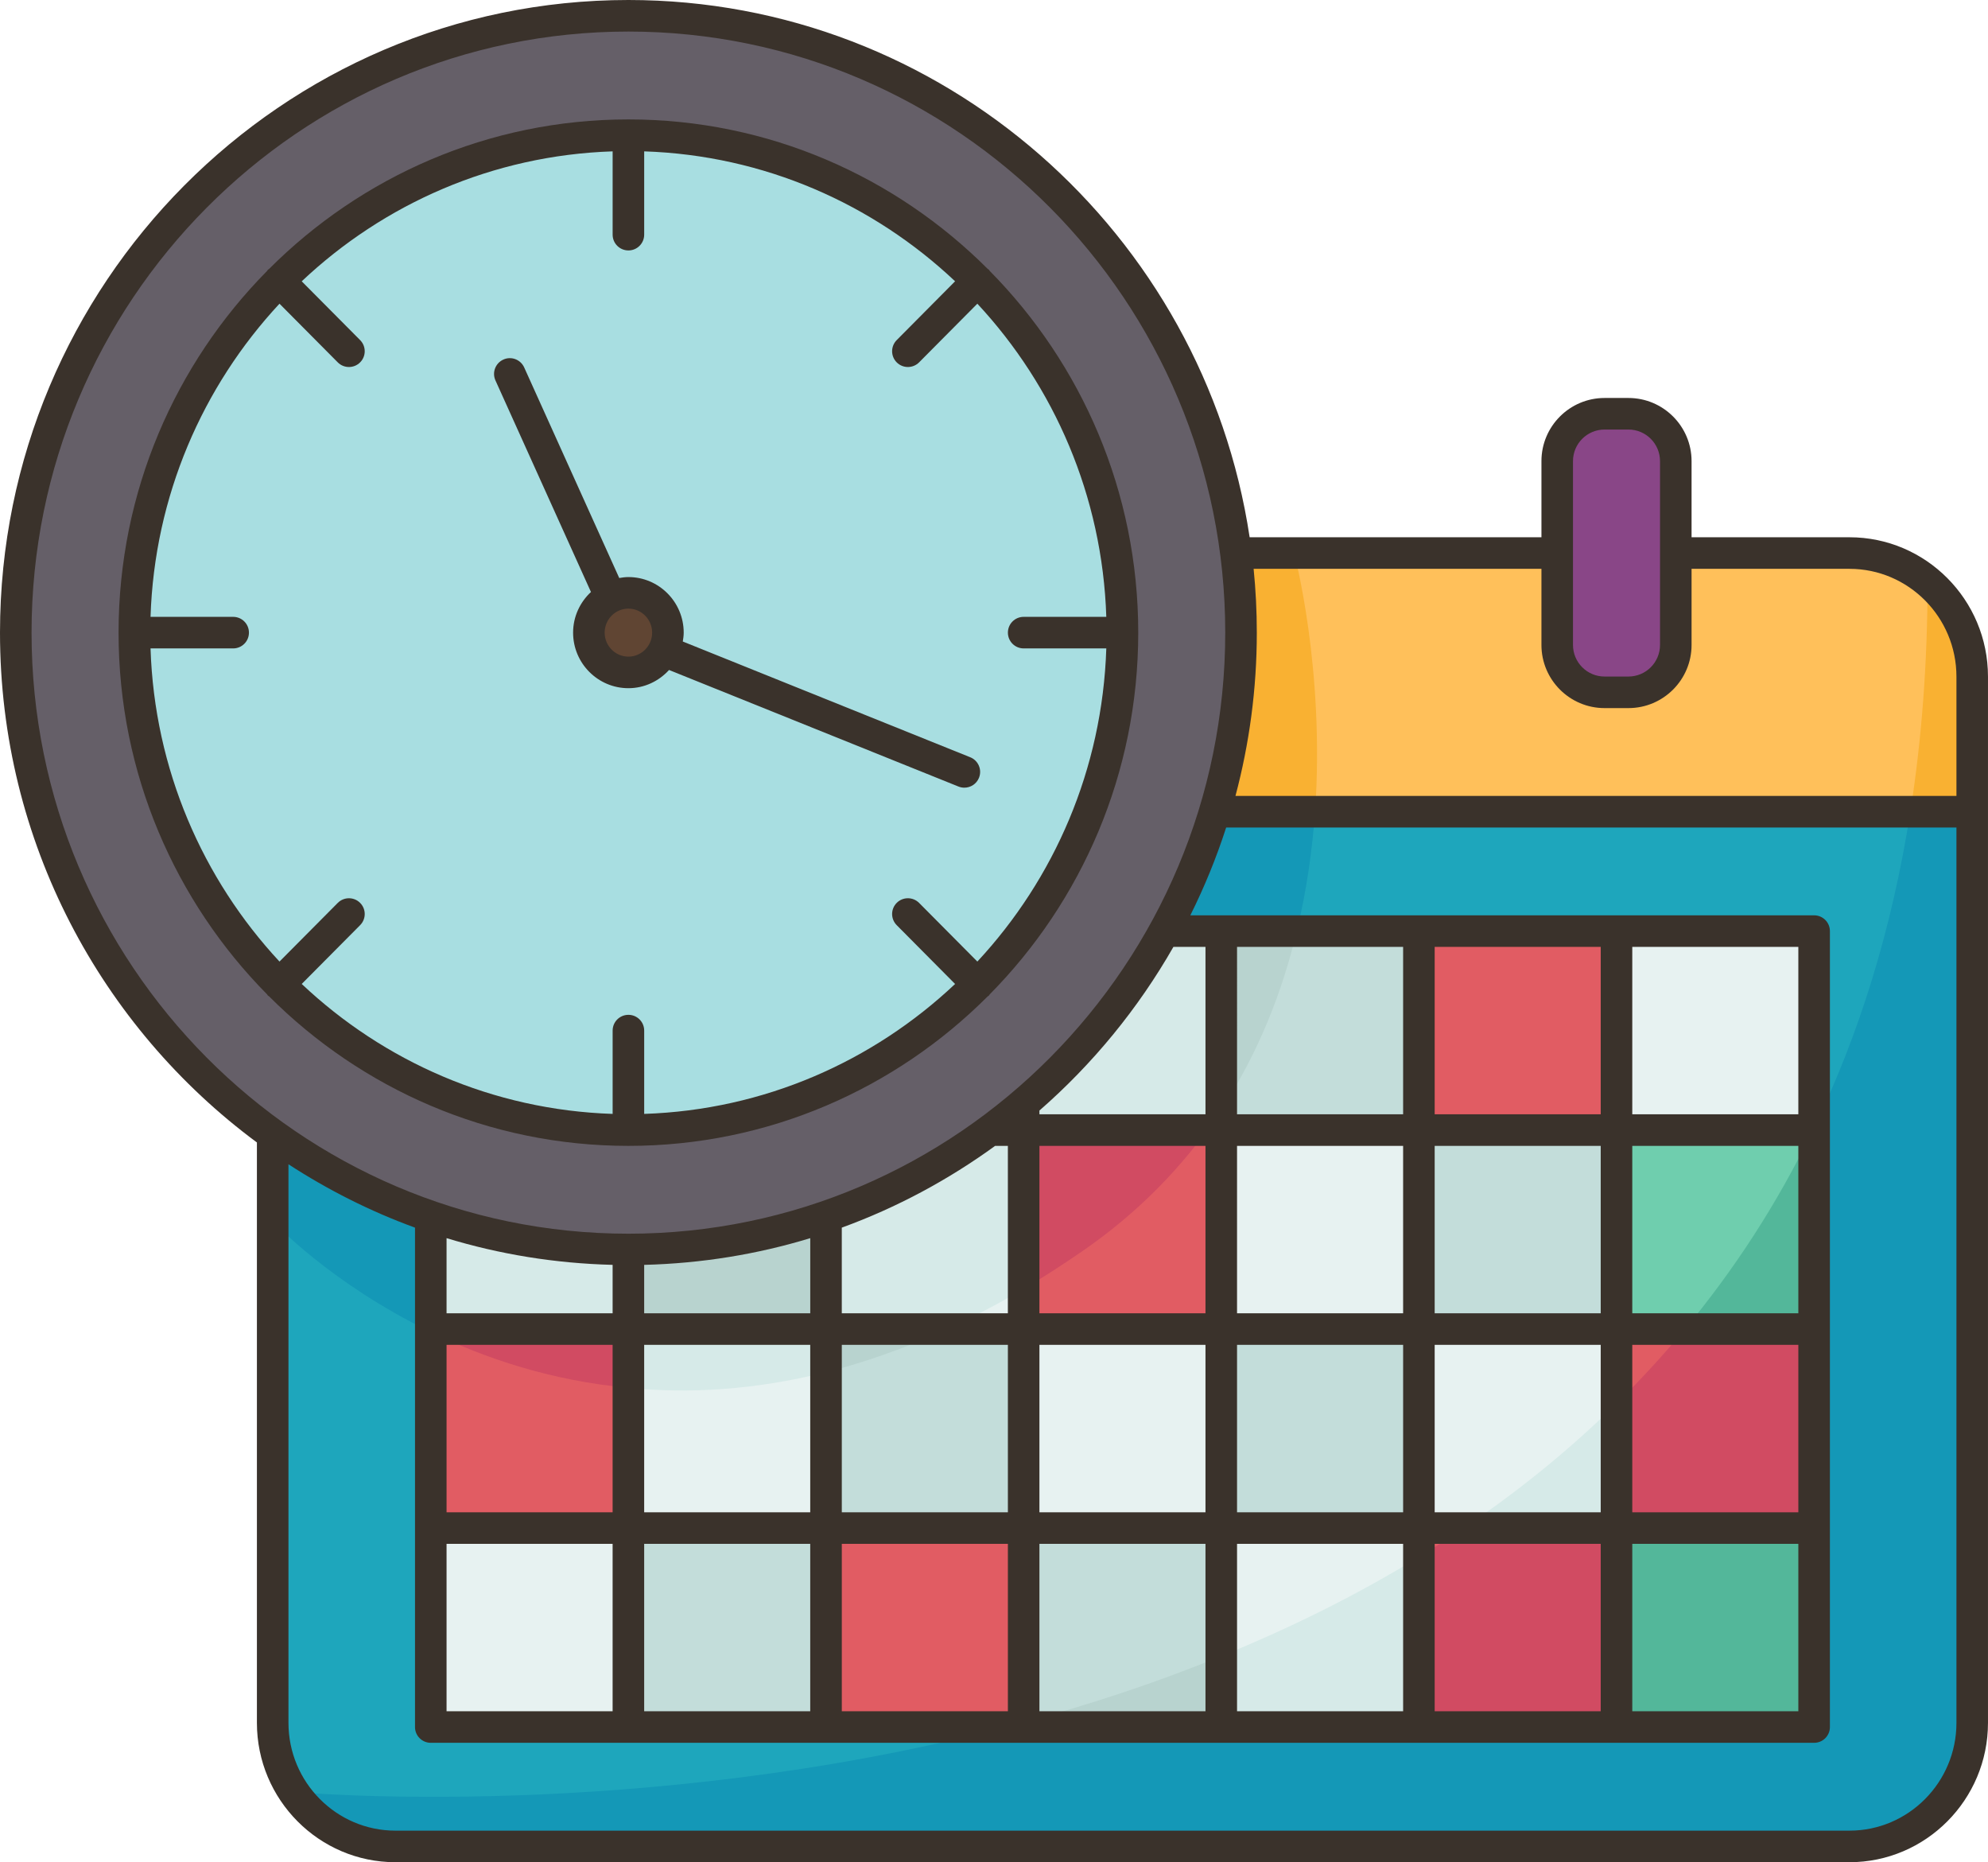 <?xml version="1.0" encoding="UTF-8"?><svg xmlns="http://www.w3.org/2000/svg" xmlns:xlink="http://www.w3.org/1999/xlink" height="118.0" preserveAspectRatio="xMidYMid meet" version="1.0" viewBox="0.0 0.0 126.0 118.0" width="126.0" zoomAndPan="magnify"><g><g><g><path d="M117.22,35.04h-11.01v-5.82c0-1.66-1.34-3-3-3h-1.51c-1.66,0-3,1.34-3,3v5.82H78.34 C75.88,15.84,59.57,1,39.83,1C18.38,1,1,18.5,1,40.09c0,13.12,6.42,24.73,16.28,31.82v37.26c0,4.32,3.49,7.83,7.78,7.83h51.09 h41.07c4.3,0,7.78-3.51,7.78-7.83V51.43v-8.55C125,38.55,121.52,35.04,117.22,35.04z" fill="#a8dee1"/></g><g><g><path d="M102.45 71.61H114.98V84.22H102.45z" fill="#6fceae"/></g><g><path d="M125,51.43v57.74c0,4.32-3.48,7.83-7.78,7.83H76.15H25.06c-4.29,0-7.78-3.51-7.78-7.83V71.91 c3.04,2.19,6.41,3.95,10.02,5.19v7.12v12.61v12.6h12.53h12.52h12.53h11.27h1.25h12.53h12.52h12.53v-12.6V84.22V71.61V59h-12.53 H89.93H77.4h-3.58c1.31-2.38,2.38-4.92,3.17-7.57H77H125z" fill="#1ea6bc"/></g><g><path d="M125,42.88v8.55H77c1.08-3.59,1.66-7.4,1.66-11.34c0-1.71-0.11-3.4-0.32-5.05H98.7v5.83 c0,1.66,1.34,3,3,3h1.51c1.66,0,3-1.34,3-3v-5.83h11.01C121.52,35.04,125,38.55,125,42.88z" fill="#ffc05a"/></g><g><path d="M102.45 96.83H114.98V109.43H102.45z" fill="#6fceae"/></g><g><path d="M102.45 84.22H114.98V96.83H102.45z" fill="#e15c63"/></g><g><path d="M102.45 59H114.98V71.61H102.45z" fill="#e7f2f1"/></g><g><path d="M106.21,35.04v5.83c0,1.66-1.34,3-3,3h-1.51c-1.66,0-3-1.34-3-3v-5.83v-5.82c0-1.66,1.34-3,3-3 h1.51c1.66,0,3,1.34,3,3V35.04z" fill="#894687"/></g><g><path d="M89.93 96.83H102.45V109.43H89.93z" fill="#e15c63"/></g><g><path d="M89.93 84.22H102.45V96.83H89.93z" fill="#e7f2f1"/></g><g><path d="M89.93 71.61H102.45V84.22H89.93z" fill="#c3ddda"/></g><g><path d="M89.93 59H102.45V71.61H89.93z" fill="#e15c63"/></g><g><path d="M89.93 96.83L89.93 109.43 77.4 109.43 77.4 96.83 81.16 96.83z" fill="#e7f2f1"/></g><g><path d="M89.93 84.22L89.93 96.83 81.16 96.83 77.4 96.83 77.4 84.22 81.16 84.22z" fill="#c3ddda"/></g><g><path d="M89.93 71.61L89.93 84.22 81.16 84.22 77.4 84.22 77.4 71.61 81.16 71.61z" fill="#e7f2f1"/></g><g><path d="M89.93 59L89.93 71.61 81.16 71.61 77.4 71.61 77.4 59z" fill="#c3ddda"/></g><g><path d="M77.4 96.83L77.4 109.43 76.15 109.43 64.88 109.43 64.88 96.83z" fill="#c3ddda"/></g><g><path d="M64.88 84.22H77.4V96.83H64.88z" fill="#e7f2f1"/></g><g><path d="M64.88 71.61H77.4V84.22H64.88z" fill="#e15c63"/></g><g><path d="M77.4,59v12.61H64.88v-1.66v-0.01c3.6-3.06,6.64-6.76,8.94-10.94H77.4z" fill="#e7f2f1"/></g><g><g><path d="M64.88,69.95v1.66h-2.09c0.72-0.54,1.42-1.09,2.09-1.67V69.95z" fill="#e15c63"/></g></g><g><path d="M64.88 96.83L64.88 109.43 52.35 109.43 52.35 96.83 61.12 96.83z" fill="#e15c63"/></g><g><path d="M64.88 84.22L64.88 96.83 61.12 96.83 52.35 96.83 52.35 84.22 61.12 84.22z" fill="#c3ddda"/></g><g><path d="M64.88,71.61v12.61h-3.76h-8.77V77.1c3.78-1.3,7.29-3.16,10.44-5.49H64.88z" fill="#e7f2f1"/></g><g><path d="M39.83 96.83H52.35V109.43H39.83z" fill="#c3ddda"/></g><g><path d="M39.83 84.22H52.35V96.83H39.83z" fill="#e7f2f1"/></g><g><path d="M52.35,77.1v7.12H39.83v-5.05C44.21,79.17,48.42,78.44,52.35,77.1z" fill="#c3ddda"/></g><g><path d="M27.3 96.83H39.83V109.43H27.3z" fill="#e7f2f1"/></g><g><path d="M27.3 84.22H39.83V96.83H27.3z" fill="#e15c63"/></g><g><path d="M39.83,79.17v5.05H27.3V77.1C31.23,78.44,35.44,79.17,39.83,79.17z" fill="#e7f2f1"/></g><g><path d="M42.33,40.09c0,0.41-0.1,0.81-0.27,1.15c-0.42,0.81-1.26,1.37-2.23,1.37 c-1.39,0-2.51-1.13-2.51-2.52c0-0.99,0.56-1.84,1.38-2.25c0.34-0.17,0.73-0.27,1.13-0.27C41.21,37.57,42.33,38.69,42.33,40.09z" fill="#604533"/></g><g><path d="M78.34,35.04c0.21,1.65,0.32,3.34,0.32,5.05c0,3.94-0.58,7.75-1.66,11.34h-0.01 c-0.79,2.65-1.86,5.19-3.17,7.57c-2.3,4.18-5.34,7.88-8.94,10.94c-0.67,0.58-1.37,1.13-2.09,1.67 c-3.15,2.33-6.66,4.19-10.44,5.49c-3.93,1.34-8.14,2.07-12.52,2.07c-4.39,0-8.6-0.73-12.53-2.07c-3.61-1.24-6.98-3-10.02-5.19 C7.42,64.82,1,53.21,1,40.09C1,18.5,18.38,1,39.83,1C59.57,1,75.88,15.84,78.34,35.04z M71.14,40.09 c0-8.71-3.5-16.59-9.17-22.29S48.48,8.57,39.83,8.57S23.35,12.1,17.69,17.8c-5.67,5.7-9.17,13.58-9.17,22.29 s3.5,16.59,9.17,22.29c5.66,5.7,13.49,9.23,22.14,9.23s16.47-3.53,22.14-9.23S71.14,48.8,71.14,40.09z" fill="#655f68"/></g></g><g><g><g><g><path d="M125,42.88v8.55h-3.92c0.71-4.53,1.09-9.39,1.09-14.6C123.9,38.27,125,40.44,125,42.88z" fill="#f9b132"/></g><g><path d="M114.98,71.61v12.61h-8.19c3.09-3.72,5.84-7.91,8.11-12.61H114.98z" fill="#53b79a"/></g><g><path d="M102.45,88.94v7.89h-9.68C96.19,94.52,99.44,91.9,102.45,88.94z" fill="#d6eae8"/></g><g><path d="M114.98,84.22v12.61h-12.53v-7.89c1.51-1.48,2.96-3.06,4.34-4.72H114.98z" fill="#d14b62"/></g><g><path d="M102.45 96.83H114.98V109.43H102.45z" fill="#53b79a"/></g><g><path d="M102.45,96.83v12.6H89.93V98.66c0.96-0.59,1.91-1.2,2.84-1.83H102.45z" fill="#d14b62"/></g><g><path d="M89.93,98.66v10.77H77.4v-4.49C81.68,103.2,85.9,101.13,89.93,98.66z" fill="#d6eae8"/></g><g><path d="M77.4,104.94v4.49h-1.25H64.88v-0.29C69.04,108.02,73.25,106.64,77.4,104.94z" fill="#b8d3cf"/></g><g><path d="M77.4,109.43h12.53h12.52h12.53v-12.6V84.22V71.61v-0.16c2.82-5.84,4.92-12.48,6.1-20.02H125 v57.74c0,4.32-3.48,7.83-7.78,7.83H76.15H25.06c-2.68,0-5.04-1.37-6.44-3.45c0.54,0.05,21.94,1.9,45.15-4.12h1.11h11.27H77.4z" fill="#1498b7"/></g><g><path d="M27.3,84.22v0.18c-6.4-3.1-10.02-7.02-10.02-7.02v-5.47c3.04,2.19,6.41,3.95,10.02,5.19V84.22z" fill="#1498b7"/></g><g><path d="M39.83,87.94c-4.89-0.45-9.11-1.87-12.53-3.54v-0.18h12.53V87.94z" fill="#d14b62"/></g><g><path d="M39.83,79.17v5.05H27.3V77.1C31.23,78.44,35.44,79.17,39.83,79.17z" fill="#d6eae8"/></g><g><path d="M64.88,69.95v1.66h-2.09c0.72-0.54,1.42-1.09,2.09-1.67V69.95z" fill="#d14b62"/></g><g><path d="M52.35,77.1v7.12H39.83v-5.05C44.21,79.17,48.42,78.44,52.35,77.1z" fill="#b8d3cf"/></g><g><path d="M52.35,84.22v2.73c-4.54,1.14-8.73,1.37-12.52,0.99v-3.72H52.35z" fill="#d6eae8"/></g><g><path d="M52.35,84.22H60c-2.64,1.22-5.2,2.11-7.65,2.73V84.22z" fill="#b8d3cf"/></g><g><path d="M64.88,71.61v10.06c-1.66,0.98-3.29,1.83-4.88,2.55h-7.65V77.1c3.78-1.3,7.29-3.16,10.44-5.49 H64.88z" fill="#d6eae8"/></g><g><path d="M64.88,71.61h11.63c-2,2.75-4.54,5.32-7.75,7.56c-1.31,0.91-2.61,1.75-3.88,2.5V71.61z" fill="#d14b62"/></g><g><path d="M77.4,59v11.32c-0.28,0.43-0.58,0.86-0.89,1.29H64.88v-1.66v-0.01 c3.6-3.06,6.64-6.76,8.94-10.94H77.4z" fill="#d6eae8"/></g><g><path d="M77.4,59h4.79c-0.91,3.82-2.42,7.7-4.79,11.32V59z" fill="#b8d3cf"/></g><g><path d="M77,51.43h6.35c-0.18,2.43-0.53,4.99-1.16,7.57H77.4h-3.58c1.31-2.38,2.38-4.92,3.17-7.57H77z" fill="#1498b7"/></g><g><path d="M82.02,35.04c0,0,1.96,7.27,1.33,16.39H77c1.08-3.59,1.66-7.4,1.66-11.34 c0-1.71-0.11-3.4-0.32-5.05H82.02z" fill="#f9b132"/></g></g></g></g></g><g fill="#3a322b"><path d="M17.052,63.132c5.846,5.853,13.898,9.477,22.776,9.477c8.877,0,16.929-3.623,22.775-9.475 c0.023-0.019,0.051-0.026,0.072-0.047c0.023-0.022,0.031-0.052,0.051-0.076c5.816-5.884,9.416-13.988,9.416-22.923 s-3.6-17.039-9.416-22.923c-0.02-0.024-0.028-0.054-0.051-0.076c-0.021-0.021-0.049-0.028-0.072-0.047 c-5.846-5.852-13.898-9.475-22.775-9.475c-8.878,0-16.93,3.624-22.776,9.477c-0.022,0.019-0.05,0.026-0.071,0.047 c-0.022,0.022-0.03,0.051-0.05,0.075c-5.815,5.884-9.416,13.988-9.416,22.923s3.6,17.039,9.416,22.923 c0.02,0.023,0.028,0.053,0.05,0.075C17.002,63.106,17.03,63.113,17.052,63.132z M9.541,41.087h5.237c0.553,0,1-0.447,1-1 s-0.447-1-1-1H9.541c0.247-7.659,3.305-14.611,8.173-19.843l3.693,3.717c0.195,0.196,0.452,0.295,0.709,0.295 c0.255,0,0.51-0.097,0.705-0.291c0.392-0.389,0.394-1.021,0.004-1.414l-3.702-3.726c5.196-4.902,12.099-7.984,19.706-8.234v5.278 c0,0.553,0.447,1,1,1s1-0.447,1-1V9.591c7.606,0.25,14.509,3.331,19.705,8.233l-3.701,3.727c-0.389,0.393-0.387,1.025,0.005,1.415 c0.195,0.193,0.45,0.29,0.705,0.29c0.257,0,0.514-0.099,0.71-0.295l3.692-3.717c4.867,5.232,7.926,12.184,8.173,19.843h-5.237 c-0.553,0-1,0.447-1,1s0.447,1,1,1h5.237c-0.247,7.659-3.305,14.61-8.173,19.843l-3.692-3.717 c-0.392-0.392-1.023-0.394-1.415-0.005c-0.392,0.39-0.394,1.022-0.005,1.415l3.701,3.727c-5.196,4.902-12.099,7.983-19.705,8.233 v-5.278c0-0.553-0.447-1-1-1s-1,0.447-1,1v5.278c-7.606-0.25-14.51-3.331-19.706-8.234l3.702-3.726 c0.39-0.393,0.388-1.025-0.004-1.414c-0.392-0.39-1.024-0.387-1.414,0.004l-3.693,3.717C12.846,55.698,9.787,48.746,9.541,41.087z" fill="inherit"/><path d="M37.455,37.512c-0.691,0.644-1.132,1.556-1.132,2.575c0,1.941,1.572,3.521,3.505,3.521 c1.022,0,1.935-0.45,2.576-1.154l18.344,7.386c0.122,0.049,0.248,0.072,0.373,0.072c0.396,0,0.771-0.236,0.928-0.627 c0.206-0.512-0.042-1.095-0.555-1.301L43.276,40.65c0.03-0.185,0.057-0.37,0.057-0.563c0-1.941-1.572-3.521-3.505-3.521 c-0.199,0-0.391,0.027-0.581,0.059l-6.023-13.34c-0.227-0.503-0.819-0.731-1.322-0.5c-0.504,0.227-0.728,0.819-0.5,1.322 L37.455,37.512z M41.333,40.087c0,0.839-0.675,1.521-1.505,1.521s-1.505-0.683-1.505-1.521s0.675-1.521,1.505-1.521 S41.333,39.248,41.333,40.087z" fill="inherit"/><path d="M117.219,34.044h-10.007v-4.826c0-2.206-1.794-4-4-4h-1.515c-2.206,0-4,1.794-4,4v4.826H79.203 C76.299,14.797,59.749,0,39.828,0C17.867,0,0,17.983,0,40.087C0,53.33,6.418,65.089,16.283,72.393v36.774 c0,4.87,3.939,8.833,8.781,8.833h92.154c4.842,0,8.781-3.963,8.781-8.833v-66.29C126,38.007,122.061,34.044,117.219,34.044z M99.697,29.218c0-1.103,0.897-2,2-2h1.515c1.103,0,2,0.897,2,2v11.651c0,1.103-0.897,2-2,2h-1.515c-1.103,0-2-0.897-2-2V29.218z M97.697,36.044v4.825c0,2.206,1.794,4,4,4h1.515c2.206,0,4-1.794,4-4v-4.825h10.007c3.739,0,6.781,3.065,6.781,6.833v7.558 H78.304c0.878-3.303,1.353-6.77,1.353-10.348c0-1.365-0.069-2.713-0.202-4.043H97.697z M2,40.087C2,19.086,18.97,2,39.828,2 s37.828,17.086,37.828,38.087s-16.97,38.087-37.828,38.087S2,61.088,2,40.087z M88.93,60v10.608h-7.769h-2.757V60H88.93z M101.454,60v10.608H90.93V60H101.454z M113.979,60v10.608h-10.525V60H113.979z M90.93,108.435V97.826h10.524v10.608H90.93z M78.404,108.435V97.826h2.757h7.769v10.608H78.404z M76.151,108.435H65.879V97.826h10.525v10.608H76.151z M53.354,108.435V97.826 h7.768h2.758v10.608H53.354z M40.828,108.435V97.826h10.525v10.608H40.828z M28.303,108.435V97.826h10.525v10.608H28.303z M38.828,80.148v3.069H28.303v-4.762C31.648,79.476,35.178,80.057,38.828,80.148z M51.354,78.456v4.762H40.828v-3.069 C44.478,80.057,48.008,79.476,51.354,78.456z M63.072,72.608h0.807v10.609h-2.758h-7.768V77.79 C56.846,76.517,60.109,74.76,63.072,72.608z M88.93,72.608v10.609h-7.769h-2.757V72.608h2.757H88.93z M81.161,95.826h-2.757 V85.218h2.757h7.769v10.608H81.161z M53.354,95.826V85.218h7.768h2.758v10.608h-2.758H53.354z M28.303,85.218h10.525v10.608 H28.303V85.218z M40.828,85.218h10.525v10.608H40.828V85.218z M65.879,85.218h10.525v10.608H65.879V85.218z M90.93,85.218h10.524 v10.608H90.93V85.218z M103.454,85.218h10.525v10.608h-10.525V85.218z M113.979,83.218h-10.525V72.608h10.525V83.218z M101.454,83.218H90.93V72.608h10.524V83.218z M76.404,83.218H65.879V72.608h10.525V83.218z M103.454,97.826h10.525v10.608 h-10.525V97.826z M76.404,70.608H65.879v-0.238c3.375-2.945,6.253-6.449,8.493-10.371h2.032V70.608z M117.219,116H25.064 c-3.739,0-6.781-3.065-6.781-6.833V73.775c2.498,1.624,5.182,2.98,8.02,4.015v31.644c0,0.553,0.447,1,1,1h48.849h38.828 c0.553,0,1-0.447,1-1V59c0-0.553-0.447-1-1-1H75.443c0.89-1.784,1.651-3.642,2.272-5.565H124v56.732 C124,112.935,120.958,116,117.219,116z" fill="inherit"/></g></g></svg>
